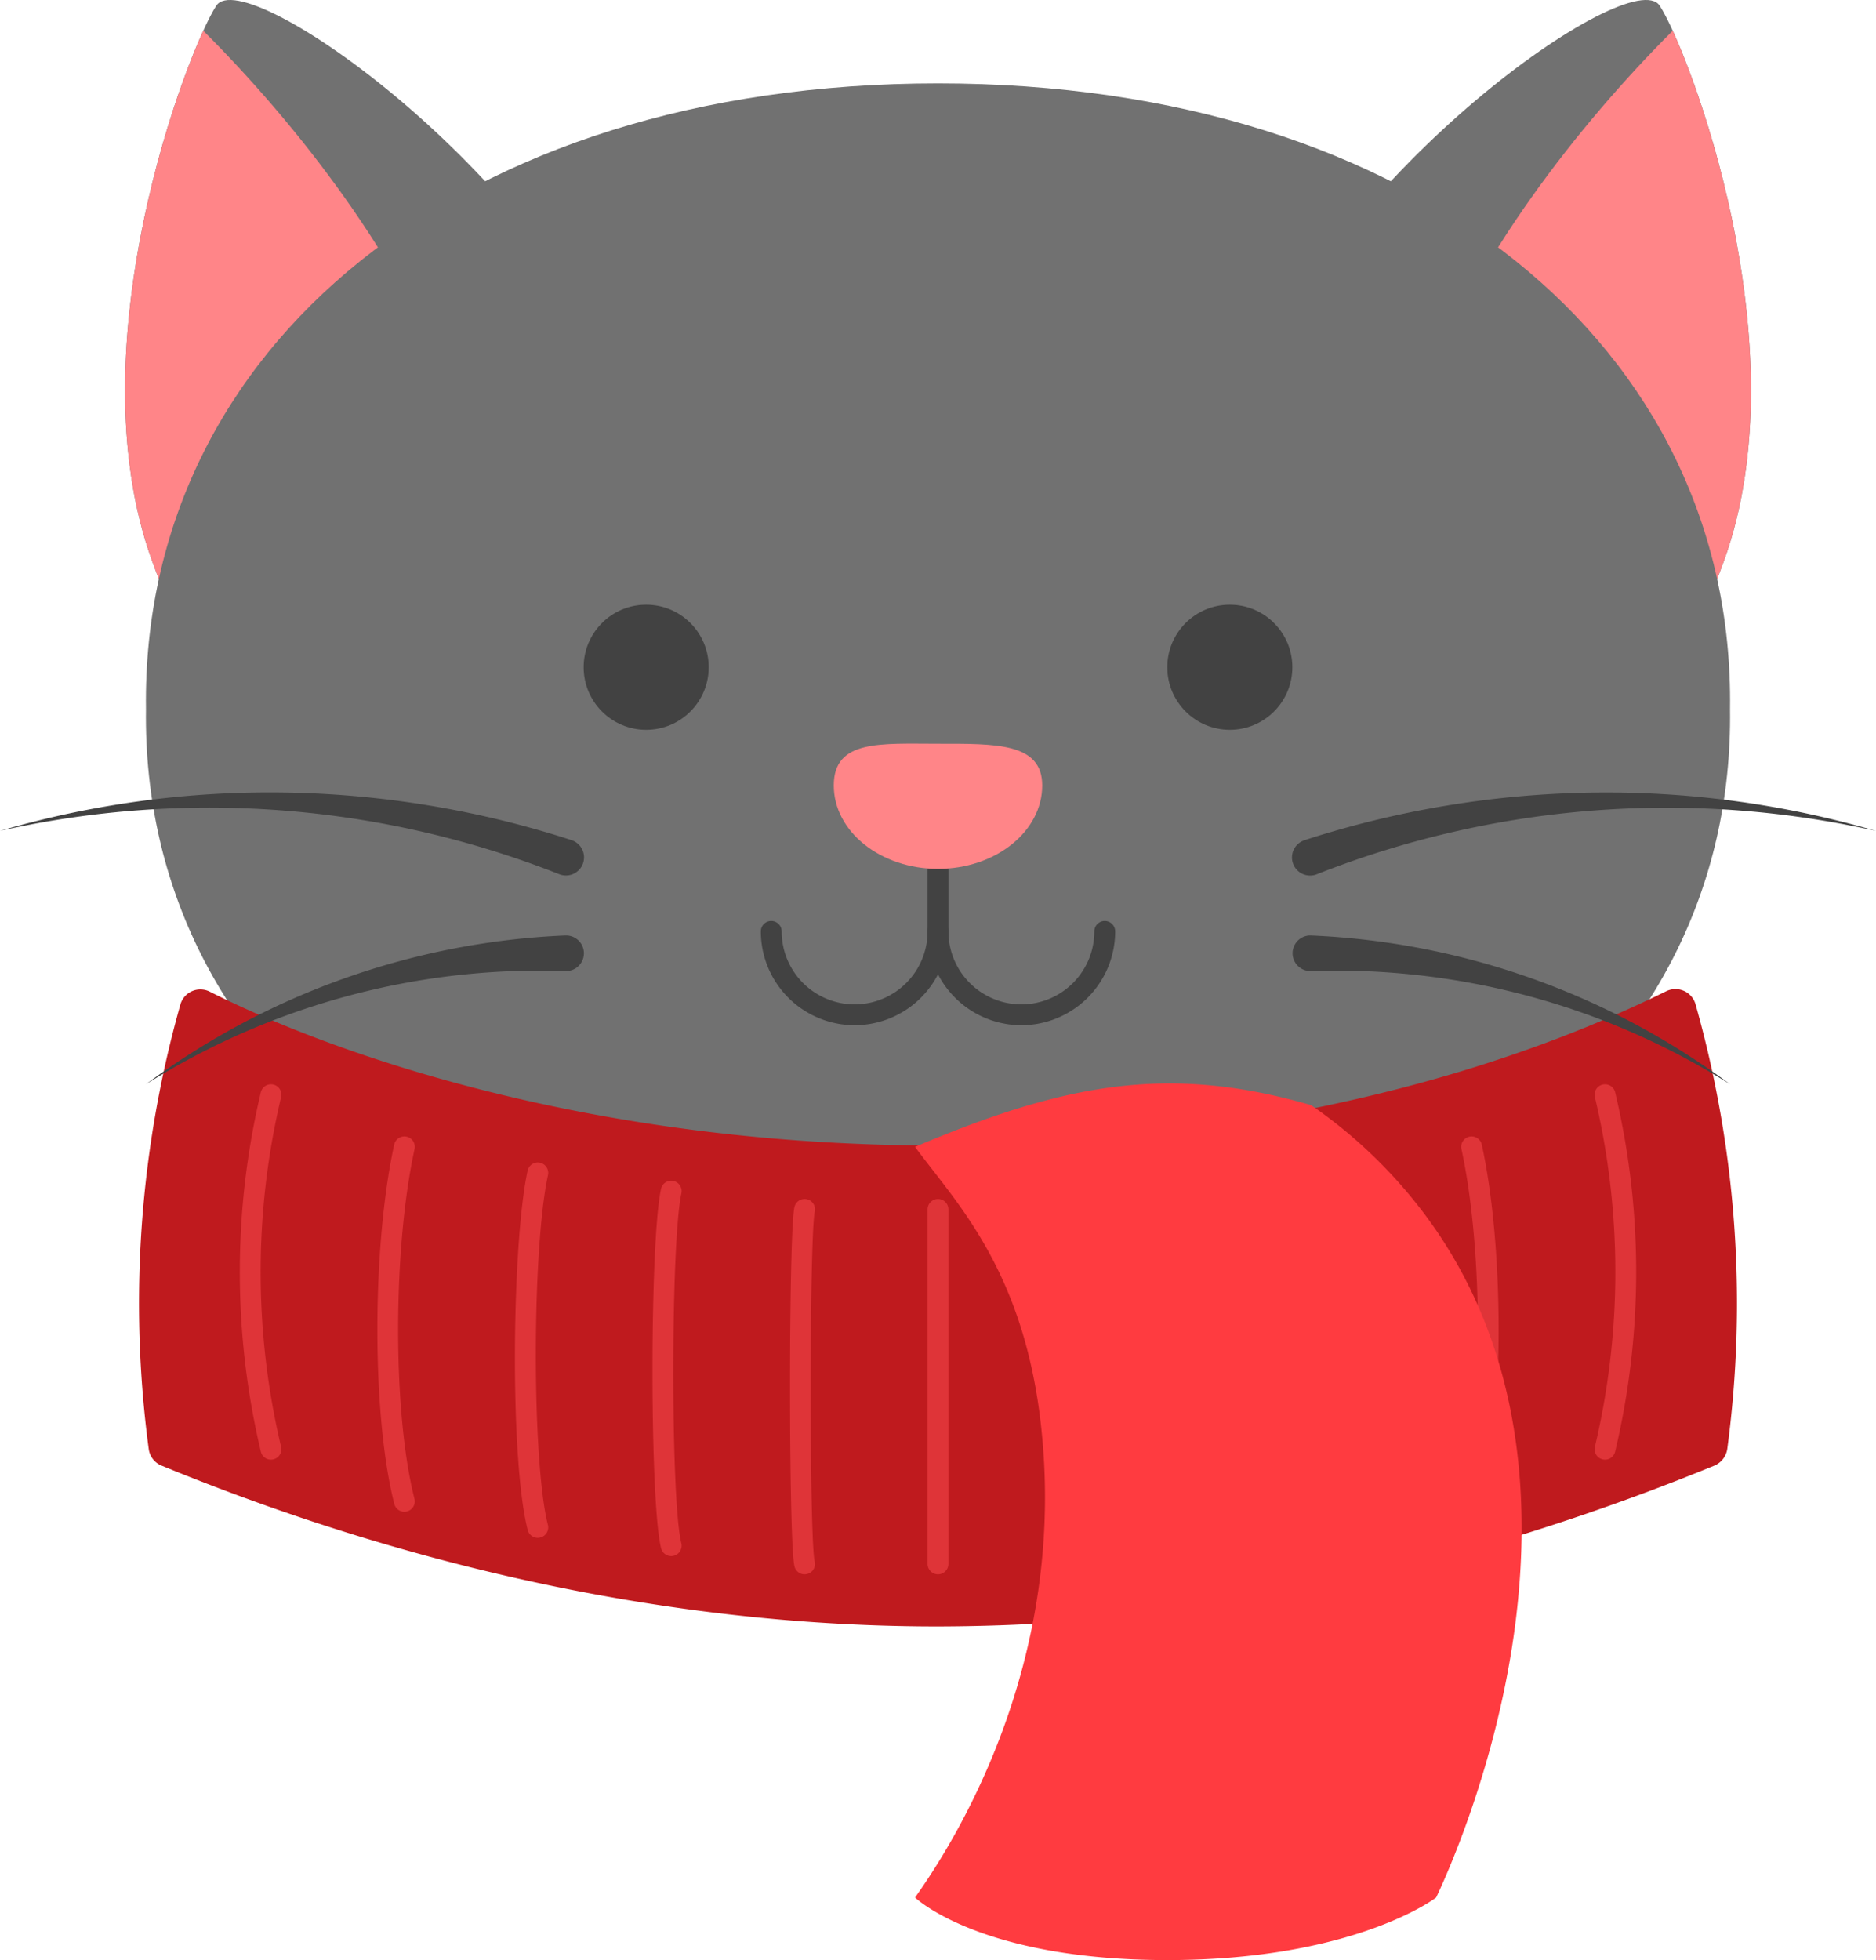 <svg xmlns="http://www.w3.org/2000/svg" width="135" height="141" viewBox="0 0 135 141"><defs><style>.cls-1{fill:#717171;}.cls-2{fill:#ff8588;}.cls-3{fill:#424242;}.cls-4{fill:#bf1a1e;}.cls-5{fill:#df3438;}.cls-6{fill:#ff3b40;}</style></defs><g id="Layer_2" data-name="Layer 2"><g id="Layer_1-2" data-name="Layer 1"><path class="cls-1" d="M10.96,40.4C16.627,55.969,26.742,60.196,36.083,56.796s14.373-13.14,8.706-28.709S17.612-2.726,15.562.414,5.294,24.83,10.96,40.4Z"/><path class="cls-2" d="M14.629,2.211C11.791,8.421,5.951,26.636,10.96,40.4c4.729,12.993,12.555,18.065,20.445,17.419,4.924-5.481,6.179-15.398.977-29.691C28.943,18.68,21.486,9.055,14.629,2.211Z"/><path class="cls-1" d="M124.04,40.4C118.373,55.969,108.258,60.196,98.917,56.796s-14.373-13.14-8.706-28.709S117.388-2.726,119.438.414,129.706,24.83,124.04,40.4Z"/><path class="cls-2" d="M120.371,2.211c2.838,6.211,8.678,24.425,3.669,38.189-4.729,12.993-12.555,18.065-20.445,17.419-4.924-5.481-6.179-15.398-.977-29.691C106.057,18.68,113.514,9.055,120.371,2.211Z"/><path class="cls-1" d="M124.496,51C124.84,76.827,101.341,94.758,67.5,94.496,33.659,94.759,10.16,76.827,10.504,51,10.159,25.049,33,6,67.5,6S124.841,25.049,124.496,51Z"/><path class="cls-3" d="M61.5,73.751a6.757,6.757,0,0,1-6.75-6.75.75.75,0,0,1,1.5,0,5.25,5.25,0,0,0,10.5,0,.75.75,0,1,1,1.5,0A6.757,6.757,0,0,1,61.5,73.751Z"/><path class="cls-3" d="M73.5,73.751a6.757,6.757,0,0,1-6.75-6.75.75.75,0,1,1,1.5,0,5.25,5.25,0,0,0,10.5,0,.75.75,0,1,1,1.5,0A6.757,6.757,0,0,1,73.5,73.751Z"/><path class="cls-3" d="M67.5,69.251a.75.75,0,0,1-.75-.75v-9a.75.75,0,0,1,1.5,0v9A.75.75,0,0,1,67.5,69.251Z"/><path class="cls-2" d="M60,56.501c0,3.314,3.358,6,7.5,6s7.5-2.686,7.5-6c0-3.082-3.358-3-7.5-3S60,53.187,60,56.501Z"/><path class="cls-4" d="M67.5,82.403c-24.787-.005-43.338-6.496-52.407-11.067a1.496,1.496,0,0,0-2.113.926,79.073,79.073,0,0,0-2.278,31.97,1.501,1.501,0,0,0,.917,1.196C23.132,110.152,43.465,117.016,67.5,117c10.956-.025,30.762-1.308,55.855-11.564a1.544,1.544,0,0,0,.944-1.211A79.071,79.071,0,0,0,122.01,72.228a1.504,1.504,0,0,0-2.119-.916C100.263,80.961,78.453,82.432,67.5,82.403Z"/><path class="cls-5" d="M67.5,113.25a.75.75,0,0,1-.75-.75V87a.75.75,0,0,1,1.5,0v25.5A.75.75,0,0,1,67.5,113.25Z"/><path class="cls-5" d="M57.899,113.25a.75.75,0,0,1-.726-.565c-.426-1.671-.431-23.894-.006-25.845a.75.75,0,0,1,1.466.319c-.388,1.776-.393,23.64-.007,25.155a.75.75,0,0,1-.541.912A.74.74,0,0,1,57.899,113.25Z"/><path class="cls-5" d="M48.3,111.938a.75.75,0,0,1-.726-.565c-.825-3.231-.829-22.072-.006-25.845a.75.75,0,0,1,1.466.319c-.775,3.552-.779,22.125-.006,25.155a.75.75,0,0,1-.541.912A.741.741,0,0,1,48.3,111.938Z"/><path class="cls-5" d="M38.699,110.625a.75.75,0,0,1-.726-.565c-1.312-5.147-1.131-20.681-.006-25.845a.75.75,0,1,1,1.466.319c-1.161,5.328-1.165,20.609-.007,25.155a.749.749,0,0,1-.541.912A.74.74,0,0,1,38.699,110.625Z"/><path class="cls-5" d="M29.099,108.75a.75.75,0,0,1-.726-.565c-1.619-6.352-1.622-18.43-.007-25.845a.75.75,0,1,1,1.466.319c-1.576,7.23-1.578,18.986-.007,25.155a.749.749,0,0,1-.541.912A.742.742,0,0,1,29.099,108.75Z"/><path class="cls-5" d="M19.499,105a.75.75,0,0,1-.726-.565,55.945,55.945,0,0,1-.007-25.845.75.75,0,1,1,1.466.319,54.446,54.446,0,0,0-.007,25.155.749.749,0,0,1-.541.912A.741.741,0,0,1,19.499,105Z"/><path class="cls-5" d="M77.101,113.25a.74.74,0,0,1-.186-.023.75.75,0,0,1-.541-.912c.386-1.515.381-23.379-.007-25.155a.75.75,0,0,1,1.466-.319c.425,1.951.42,24.174-.006,25.845A.75.75,0,0,1,77.101,113.25Z"/><path class="cls-5" d="M86.7,111.938a.741.741,0,0,1-.186-.023.75.75,0,0,1-.541-.912c.773-3.03.768-21.603-.006-25.155a.75.75,0,0,1,1.466-.319c.823,3.773.819,22.614-.006,25.845A.75.75,0,0,1,86.7,111.938Z"/><path class="cls-5" d="M96.301,110.625a.74.74,0,0,1-.186-.023.749.749,0,0,1-.541-.912c1.158-4.546,1.154-19.827-.007-25.155a.75.75,0,1,1,1.466-.319c1.125,5.164,1.305,20.698-.006,25.845A.75.75,0,0,1,96.301,110.625Z"/><path class="cls-5" d="M105.901,108.75a.742.742,0,0,1-.186-.023.749.749,0,0,1-.541-.912c1.572-6.169,1.57-17.925-.007-25.155a.75.75,0,1,1,1.466-.319c1.616,7.415,1.613,19.493-.007,25.845A.75.75,0,0,1,105.901,108.75Z"/><path class="cls-5" d="M115.501,105a.741.741,0,0,1-.186-.023.749.749,0,0,1-.541-.912,54.446,54.446,0,0,0-.007-25.155.75.75,0,0,1,1.466-.319,55.945,55.945,0,0,1-.007,25.845A.75.75,0,0,1,115.501,105Z"/><path class="cls-6" d="M103.348,136.5S97.5,141,84,141s-18.152-4.5-18.152-4.5c2.428-3.426,11.205-16.673,9-34.5-1.345-10.876-6.181-15.642-9-19.5C76.5,78,84,76.5,94.348,79.5a35.052,35.052,0,0,1,9,9C116.502,107.755,104.674,133.699,103.348,136.5Z"/><circle class="cls-3" cx="46.5" cy="48" r="4.5"/><circle class="cls-3" cx="88.5" cy="48" r="4.5"/><path class="cls-3" d="M41.096,60.425A70.537,70.537,0,0,0,20.5,57.01,69.371,69.371,0,0,0,0,59.771a68.645,68.645,0,0,1,40.22,3.106,1.303,1.303,0,1,0,.955-2.424C41.15,60.443,41.121,60.433,41.096,60.425Z"/><path class="cls-3" d="M40.657,67.295A54.465,54.465,0,0,0,10.5,78a53.183,53.183,0,0,1,30.172-8.146,1.281,1.281,0,1,0,.095-2.56c-.034-.001-.067-.001-.1,0Z"/><path class="cls-3" d="M93.904,60.43A70.534,70.534,0,0,1,114.5,57.015a69.367,69.367,0,0,1,20.5,2.761,68.647,68.647,0,0,0-40.219,3.106,1.303,1.303,0,1,1-.955-2.424C93.85,60.448,93.879,60.438,93.904,60.43Z"/><path class="cls-3" d="M94.343,67.295A54.465,54.465,0,0,1,124.5,78a53.183,53.183,0,0,0-30.172-8.146,1.281,1.281,0,0,1-.095-2.56c.034-.001.067-.001.1,0Z"/></g></g></svg>